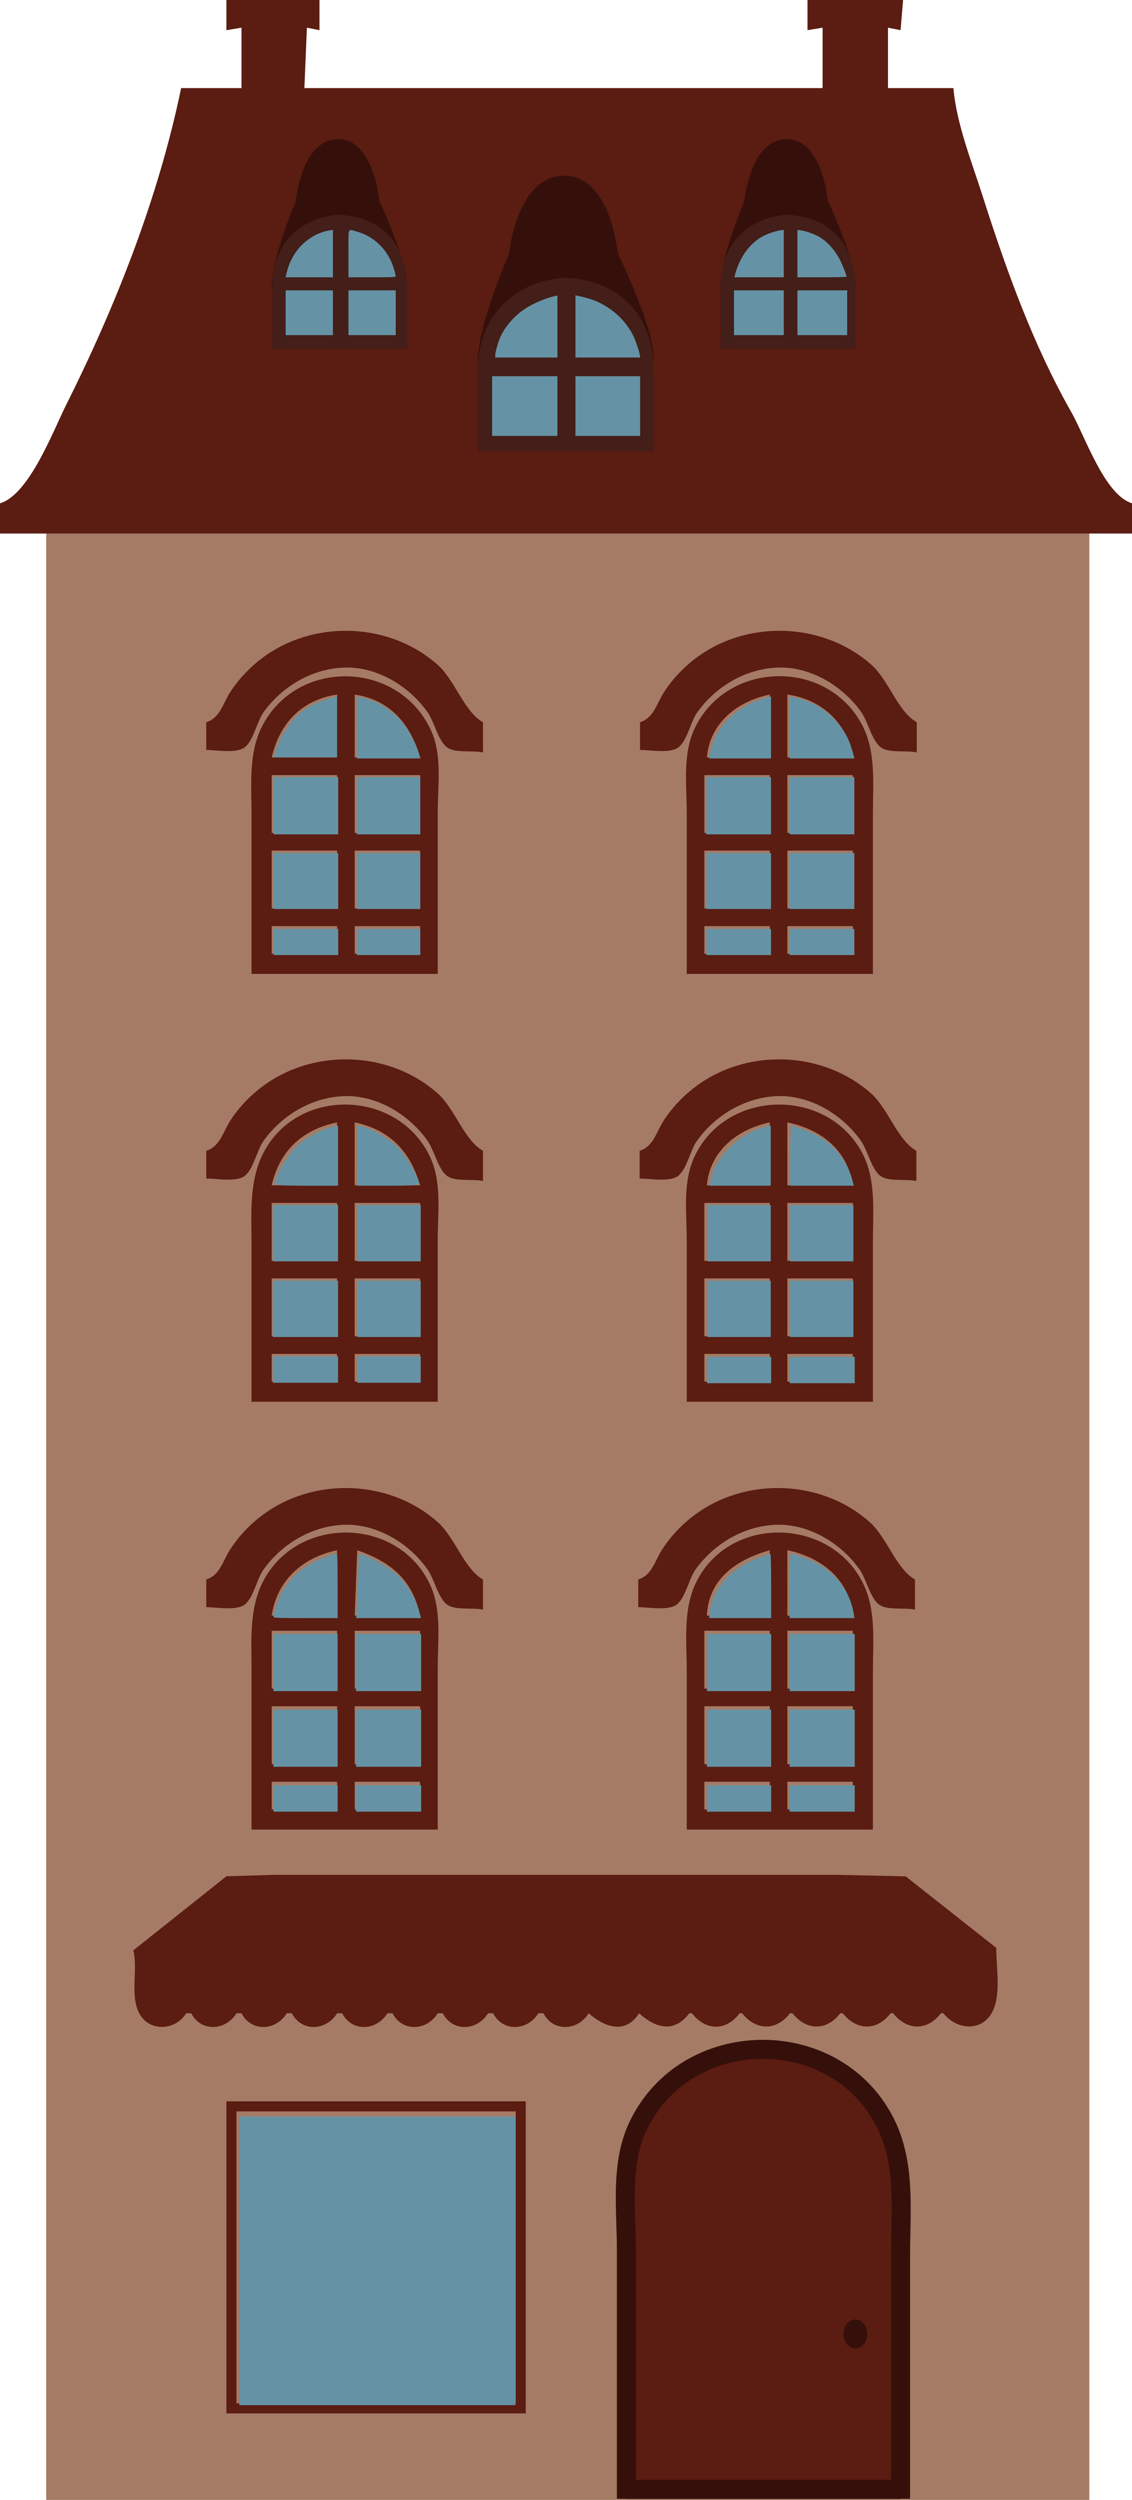 <?xml version="1.0" encoding="UTF-8" standalone="no"?>
<!-- Created with Inkscape (http://www.inkscape.org/) -->

<svg
   width="119.062mm"
   height="262.833mm"
   viewBox="0 0 119.062 262.833"
   version="1.1"
   id="svg185"
   xml:space="preserve"
   inkscape:version="1.2.2 (732a01da63, 2022-12-09)"
   sodipodi:docname="houseicon.svg"
   xmlns:inkscape="http://www.inkscape.org/namespaces/inkscape"
   xmlns:sodipodi="http://sodipodi.sourceforge.net/DTD/sodipodi-0.dtd"
   xmlns="http://www.w3.org/2000/svg"
   xmlns:svg="http://www.w3.org/2000/svg"><sodipodi:namedview
     id="namedview187"
     pagecolor="#ffffff"
     bordercolor="#000000"
     borderopacity="0.25"
     inkscape:showpageshadow="2"
     inkscape:pageopacity="0.0"
     inkscape:pagecheckerboard="0"
     inkscape:deskcolor="#d1d1d1"
     inkscape:document-units="mm"
     showgrid="false"
     inkscape:zoom="0.50646226"
     inkscape:cx="98.72404"
     inkscape:cy="494.60744"
     inkscape:window-width="1920"
     inkscape:window-height="991"
     inkscape:window-x="-9"
     inkscape:window-y="-9"
     inkscape:window-maximized="1"
     inkscape:current-layer="layer1" /><defs
     id="defs182" /><g
     inkscape:label="Layer 1"
     inkscape:groupmode="layer"
     id="layer1"
     transform="translate(-46.118,-13.066)"><g
       id="g1887"
       inkscape:label="ablakok"><rect
         style="fill:#a57b65;fill-opacity:1;stroke-width:1.486;stroke-linecap:square;stroke-opacity:0.765;paint-order:markers stroke fill"
         id="rect1889"
         width="109.713"
         height="207.929"
         x="50.978"
         y="67.97" /><path
         style="fill:#5b1c11;fill-opacity:1;stroke:none;stroke-width:0.265"
         d="m 69.931,13.066 v 3.175 l 1.587,-0.265 v 6.35 h -6.35 c -2.382,11.512 -6.856,22.866 -12.105,33.337 -1.362,2.716 -3.88,9.417 -6.945,10.319 v 3.175 H 165.18 v -3.175 c -2.887,-0.888 -4.931,-7.025 -6.35,-9.525 -4.058,-7.15 -6.861,-14.951 -9.351,-22.754 -1.148,-3.597 -2.755,-7.608 -3.084,-11.377 h -6.879 v -6.35 l 1.323,0.265 0.265,-3.175 h -10.054 v 3.175 l 1.587,-0.265 v 6.35 H 78.133 l 0.265,-6.35 1.323,0.265 v -3.175 h -9.79 m 11.113,24.077 v 5.027 h -5.027 c 0.397,-2.65 2.302,-4.748 5.027,-5.027 m 6.615,5.027 h -5.027 v -5.027 c 2.725,0.279 4.63,2.377 5.027,5.027 m 40.746,-5.027 v 5.027 h -5.292 c 0.651,-2.74 2.377,-4.771 5.292,-5.027 m 6.615,5.027 h -5.292 v -5.027 c 2.979,0.262 4.507,2.32 5.292,5.027 m -53.975,1.323 v 4.763 h -5.027 v -4.763 h 5.027 m 6.615,0 v 4.763 h -5.027 v -4.763 h 5.027 m 40.746,0 v 4.763 h -5.292 v -4.763 h 5.292 m 6.615,0 v 4.763 h -5.292 v -4.763 h 5.292 m -30.427,0.529 v 6.615 h -6.615 c 0.321,-3.655 3.217,-5.911 6.615,-6.615 m 8.731,6.615 H 106.443 v -6.615 c 3.574,0.484 6.337,2.996 6.879,6.615 m -8.731,1.852 v 6.35 h -6.879 v -6.35 h 6.879 m 8.731,0 v 6.35 H 106.443 v -6.35 h 6.879"
         id="path426" /><path
         style="fill:#5b1c11;fill-opacity:1;stroke:none;stroke-width:0.265"
         d="m 69.931,233.993 v 32.808 H 101.416 V 233.993 H 69.931 m 30.427,1.058 v 30.692 H 70.989 v -30.692 z"
         id="path505" /><path
         style="fill:#5b1c11;fill-opacity:1;stroke:none;stroke-width:0.266"
         d="m 111.999,275.797 h 28.84 v -24.95 c 0,-4.785 0.572,-9.826 -1.656,-14.219 -5.347,-10.546 -21.034,-10.248 -25.996,0.537 -1.847,4.015 -1.188,8.837 -1.188,13.146 v 25.487"
         id="path503"
         inkscape:label="ajto" /><path
         style="fill:#35100b;fill-opacity:1;stroke-width:1.489;stroke-linecap:square;stroke-opacity:0.765;paint-order:markers stroke fill"
         d="m 96.386,50.674 c 0.135,-3.736 3.265,-10.905 3.265,-10.905 0,0 0.784,-8.163 5.747,-8.228 4.963,-0.065 5.681,8.097 5.681,8.097 0,0 3.813,7.867 3.788,11.036 -0.013,1.573 -18.703,6.156 -18.48,0 z"
         id="path4385"
         sodipodi:nodetypes="scscss" /><path
         style="fill:#5b1c11;fill-opacity:1;stroke:none;stroke-width:0.265"
         d="m 60.141,218.118 c 0.477,2.003 -0.295,4.464 0.492,6.346 0.949,2.27 3.888,2.184 5.065,0.269 h 0.529 c 1.054,2.014 3.632,1.839 4.763,0 h 0.529 c 1.054,2.014 3.632,1.839 4.763,0 h 0.529 c 1.054,2.014 3.632,1.839 4.763,0 h 0.529 c 1.054,2.014 3.632,1.839 4.763,0 h 0.529 c 1.054,2.014 3.632,1.839 4.763,0 h 0.529 c 1.054,2.014 3.632,1.839 4.763,0 h 0.529 c 1.054,2.014 3.632,1.839 4.763,0 h 0.529 c 1.054,2.014 3.632,1.839 4.763,0 1.659,1.478 3.908,2.251 5.292,0 1.781,1.587 3.704,2.103 5.292,0 h 0.265 c 1.474,1.865 3.594,1.899 5.027,0 h 0.265 c 1.459,1.842 3.614,1.872 5.027,0 h 0.265 c 1.453,1.838 3.602,1.876 5.027,0 h 0.265 c 1.453,1.838 3.602,1.876 5.027,0 h 0.265 c 1.459,1.842 3.614,1.872 5.027,0 h 0.265 c 1.477,1.869 4.349,1.995 5.32,-0.529 0.697,-1.811 0.236,-4.43 0.236,-6.35 l -9.525,-7.514 -7.144,-0.158 H 118.614 85.012 74.958 l -5.027,0.149 -9.79,7.788"
         id="path501" /><path
         style="fill:#35100b;fill-opacity:1;stroke-width:1.164;stroke-linecap:square;stroke-opacity:0.765;paint-order:markers stroke fill"
         d="m 121.885,42.91 c 0.104,-2.971 2.51,-8.671 2.51,-8.671 0,0 0.602,-6.49 4.417,-6.542 3.815,-0.052 4.367,6.439 4.367,6.439 0,0 2.931,6.255 2.911,8.775 -0.01,1.25 -14.376,4.895 -14.205,0 z"
         id="path4388"
         sodipodi:nodetypes="scscss" /><path
         style="fill:#35100b;fill-opacity:1;stroke-width:1.164;stroke-linecap:square;stroke-opacity:0.765;paint-order:markers stroke fill"
         d="m 74.704,42.91 c 0.104,-2.971 2.51,-8.671 2.51,-8.671 0,0 0.602,-6.49 4.417,-6.542 3.815,-0.052 4.367,6.439 4.367,6.439 0,0 2.931,6.255 2.911,8.775 -0.01,1.25 -14.376,4.895 -14.205,0 z"
         id="path3949"
         sodipodi:nodetypes="scscss" /><path
         style="display:inline;fill:#441e18;fill-opacity:1;stroke-width:1.489;stroke-linecap:square;stroke-opacity:0.765;paint-order:markers stroke fill"
         d="m 121.903,42.805 v 6.926 h 14.178 V 43.312 c 0.009,-4.492 -2.667,-7.487 -7.148,-7.659 -4.048,0.201 -6.953,3.136 -7.03,7.151 z"
         id="path3892"
         sodipodi:nodetypes="cccccc"
         inkscape:label="path3888" /><path
         style="display:inline;fill:#441e18;fill-opacity:1;stroke-width:1.935;stroke-linecap:square;stroke-opacity:0.765;paint-order:markers stroke fill"
         d="m 96.403,51.543 v 8.971 h 18.494 v -8.313 c 0.012,-5.818 -3.479,-9.697 -9.324,-9.92 -5.28,0.26 -9.07,4.062 -9.17,9.263 z"
         id="path3888"
         sodipodi:nodetypes="cccccc"
         inkscape:label="path3888" /><path
         style="display:inline;fill:#441e18;fill-opacity:1;stroke-width:1.489;stroke-linecap:square;stroke-opacity:0.765;paint-order:markers stroke fill"
         d="m 74.758,42.805 v 6.926 H 88.936 V 43.312 c 0.009,-4.492 -2.667,-7.487 -7.148,-7.659 -4.048,0.201 -6.953,3.136 -7.03,7.151 z"
         id="path3808"
         sodipodi:nodetypes="cccccc" /><g
         id="g2998"
         inkscape:label="keretek"><path
           style="fill:#5b1c11;fill-opacity:1;stroke:none;stroke-width:0.265"
           d="m 118.349,205.418 h 19.579 v -16.669 c 0,-3.074 0.365,-6.417 -1.056,-9.26 -3.486,-6.972 -14.119,-7.154 -17.561,0 -1.374,2.856 -0.962,6.186 -0.962,9.26 v 16.669 m 8.731,-29.369 v 6.879 h -6.615 c 0.179,-3.911 3.168,-5.901 6.615,-6.879 m 8.731,6.879 h -6.879 v -6.879 c 3.546,0.734 6.543,3.059 6.879,6.879 m -8.731,1.587 v 6.085 h -6.879 v -6.085 h 6.879 m 8.731,0 v 6.085 h -6.879 v -6.085 h 6.879 m -8.731,7.938 v 6.085 h -6.879 v -6.085 h 6.879 m 8.731,0 v 6.085 h -6.879 v -6.085 h 6.879 m -8.731,7.938 v 2.91 h -6.879 v -2.91 h 6.879 m 8.731,0 v 2.91 h -6.879 v -2.91 h 6.879"
           id="path499" /><path
           style="fill:#6593a5;fill-opacity:1;stroke-width:2.778;stroke-linecap:square;stroke-opacity:0.765;paint-order:markers stroke fill"
           d="m 282.719,349.607 c 0.125,-0.339 0.728,-2.133 1.34,-3.986 1.354,-4.102 5.161,-9.924 8.306,-12.703 4.004,-3.537 7.266,-5.101 15.037,-7.207 0.806,-0.218 0.864,0.595 0.864,12.14 v 12.374 h -12.887 c -10.102,0 -12.838,-0.133 -12.66,-0.617 z"
           id="path3078"
           transform="scale(0.265)" /><path
           style="fill:#5b1c11;fill-opacity:1;stroke:none;stroke-width:0.265"
           d="m 72.576,205.418 h 19.579 v -16.933 c 0,-2.848 0.439,-6.067 -0.768,-8.731 -3.263,-7.199 -13.854,-7.442 -17.542,-0.529 -1.557,2.918 -1.269,6.33 -1.269,9.525 v 16.669 m 8.996,-29.369 v 6.879 h -6.879 c 0.552,-3.735 3.277,-6.126 6.879,-6.879 m 2.117,0 c 3.508,1.219 5.822,3.092 6.615,6.879 h -6.879 l 0.265,-6.879 m -2.117,8.467 v 6.085 h -6.879 v -6.085 h 6.879 m 8.731,0 v 6.085 h -6.879 v -6.085 h 6.879 m -8.731,7.938 v 6.085 h -6.879 v -6.085 h 6.879 m 8.731,0 v 6.085 h -6.879 v -6.085 h 6.879 m -8.731,7.938 v 2.91 h -6.879 v -2.91 h 6.879 m 8.731,0 v 2.91 h -6.879 v -2.91 h 6.879"
           id="path497" /><path
           style="fill:#5b1c11;fill-opacity:1;stroke:none;stroke-width:0.265"
           d="m 118.349,160.439 h 19.579 v -16.933 c 0,-3.079 0.365,-6.448 -1.144,-9.26 -3.719,-6.931 -14.386,-6.703 -17.667,0.529 -1.208,2.664 -0.768,5.884 -0.768,8.731 v 16.933 m 8.731,-29.369 v 6.615 h -6.615 c 0.318,-3.62 3.238,-5.908 6.615,-6.615 m 8.731,6.615 h -6.879 v -6.615 c 3.527,0.73 6.319,2.875 6.879,6.615 m -8.731,1.852 v 6.085 h -6.879 v -6.085 h 6.879 m 8.731,0 v 6.085 h -6.879 v -6.085 h 6.879 m -8.731,7.938 v 6.085 h -6.879 v -6.085 h 6.879 m 8.731,0 v 6.085 h -6.879 v -6.085 h 6.879 m -8.731,7.938 v 2.91 h -6.879 v -2.91 h 6.879 m 8.731,0 v 2.91 h -6.879 v -2.91 h 6.879"
           id="path491" /><path
           style="fill:#5b1c11;fill-opacity:1;stroke:none;stroke-width:0.265"
           d="m 72.576,160.439 h 19.579 v -16.933 c 0,-2.858 0.455,-6.067 -0.768,-8.731 -3.275,-7.134 -13.886,-7.554 -17.546,-0.529 -1.571,3.015 -1.266,6.499 -1.266,9.79 v 16.404 m 8.996,-29.369 v 6.615 h -6.879 c 0.847,-3.662 3.235,-5.861 6.879,-6.615 m 8.731,6.615 h -6.879 v -6.615 c 3.697,0.773 5.844,3.043 6.879,6.615 m -8.731,1.852 v 6.085 h -6.879 v -6.085 h 6.879 m 8.731,0 v 6.085 h -6.879 v -6.085 h 6.879 m -8.731,7.938 v 6.085 h -6.879 v -6.085 h 6.879 m 8.731,0 v 6.085 h -6.879 v -6.085 h 6.879 m -8.731,7.938 v 2.91 h -6.879 v -2.91 h 6.879 m 8.731,0 v 2.91 h -6.879 v -2.91 h 6.879"
           id="path489" /><path
           style="fill:#5b1c11;fill-opacity:1;stroke:none;stroke-width:0.265"
           d="m 118.349,115.46 h 19.579 V 98.526 c 0,-3.075 0.347,-6.442 -1.145,-9.26 -3.731,-7.046 -14.37,-6.743 -17.666,0.529 -1.208,2.665 -0.768,5.883 -0.768,8.731 v 16.933 m 8.731,-29.369 v 6.615 h -6.615 c 0.321,-3.655 3.217,-5.911 6.615,-6.615 m 8.731,6.615 h -6.879 v -6.615 c 3.574,0.484 6.337,2.996 6.879,6.615 m -8.731,1.852 v 6.085 h -6.879 v -6.085 h 6.879 m 8.731,0 v 6.085 h -6.879 v -6.085 h 6.879 m -8.731,7.938 v 6.085 h -6.879 v -6.085 h 6.879 m 8.731,0 v 6.085 h -6.879 v -6.085 h 6.879 m -8.731,7.938 v 2.91 h -6.879 v -2.91 h 6.879 m 8.731,0 v 2.91 h -6.879 v -2.91 h 6.879"
           id="path3003" /><path
           style="fill:#5b1c11;fill-opacity:1;stroke:none;stroke-width:0.265"
           d="M 72.576,115.46 H 92.156 V 98.526 c 0,-2.714 0.48,-5.92 -0.619,-8.467 -3.264,-7.571 -14.197,-7.943 -17.904,-0.529 -1.398,2.797 -1.056,6.233 -1.056,9.26 v 16.669 m 8.996,-29.369 v 6.615 h -6.879 c 0.831,-3.59 3.16,-6.065 6.879,-6.615 m 8.731,6.615 h -6.879 v -6.615 c 3.731,0.551 5.893,3.141 6.879,6.615 m -8.731,1.852 v 6.085 h -6.879 v -6.085 h 6.879 m 8.731,0 v 6.085 h -6.879 v -6.085 h 6.879 m -8.731,7.938 v 6.085 h -6.879 v -6.085 h 6.879 m 8.731,0 v 6.085 h -6.879 v -6.085 h 6.879 m -8.731,7.938 v 2.91 h -6.879 v -2.91 h 6.879 m 8.731,0 v 2.91 h -6.879 v -2.91 h 6.879"
           id="path481" /><path
           style="fill:#6593a5;fill-opacity:1;stroke-width:2.778;stroke-linecap:square;stroke-opacity:0.765;paint-order:markers stroke fill"
           d="m 315.67,337.935 v -12.288 l 1.945,0.437 c 10.963,2.463 19.323,10.847 22.964,23.028 l 0.332,1.111 H 328.291 315.67 Z"
           id="path3634"
           transform="scale(0.265)" /><path
           style="fill:#6593a5;fill-opacity:1;stroke-width:2.778;stroke-linecap:square;stroke-opacity:0.765;paint-order:markers stroke fill"
           d="m 315.67,368.981 v -11.353 h 12.587 12.587 v 11.353 11.353 h -12.587 -12.587 z"
           id="path3636"
           transform="scale(0.265)" /><path
           style="fill:#6593a5;fill-opacity:1;stroke-width:2.778;stroke-linecap:square;stroke-opacity:0.765;paint-order:markers stroke fill"
           d="m 282.598,368.981 v -11.353 h 12.834 12.834 v 11.353 11.353 h -12.834 -12.834 z"
           id="path3638"
           transform="scale(0.265)" /><path
           style="fill:#6593a5;fill-opacity:1;stroke-width:2.778;stroke-linecap:square;stroke-opacity:0.765;paint-order:markers stroke fill"
           d="m 282.598,398.845 v -11.106 h 12.834 12.834 v 11.106 11.106 h -12.834 -12.834 z"
           id="path3640"
           transform="scale(0.265)" /><path
           style="fill:#6593a5;fill-opacity:1;stroke-width:2.778;stroke-linecap:square;stroke-opacity:0.765;paint-order:markers stroke fill"
           d="m 315.67,398.845 v -11.106 h 12.587 12.587 v 11.106 11.106 h -12.587 -12.587 z"
           id="path3642"
           transform="scale(0.265)" /><path
           style="fill:#6593a5;fill-opacity:1;stroke-width:2.778;stroke-linecap:square;stroke-opacity:0.765;paint-order:markers stroke fill"
           d="m 315.67,423.033 v -5.183 h 12.587 12.587 v 5.183 5.183 h -12.587 -12.587 z"
           id="path3644"
           transform="scale(0.265)" /><path
           style="fill:#6593a5;fill-opacity:1;stroke-width:2.778;stroke-linecap:square;stroke-opacity:0.765;paint-order:markers stroke fill"
           d="m 282.598,423.033 v -5.183 h 12.834 12.834 v 5.183 5.183 h -12.834 -12.834 z"
           id="path3646"
           transform="scale(0.265)" /><path
           style="fill:#6593a5;fill-opacity:1;stroke-width:2.778;stroke-linecap:square;stroke-opacity:0.765;paint-order:markers stroke fill"
           d="m 455.885,348.119 c 1.913,-10.24 10.04,-18.444 21.569,-21.774 l 2.591,-0.749 v 12.314 12.314 h -12.277 -12.277 z"
           id="path3648"
           transform="scale(0.265)" /><path
           style="fill:#6593a5;fill-opacity:1;stroke-width:2.778;stroke-linecap:square;stroke-opacity:0.765;paint-order:markers stroke fill"
           d="m 487.45,337.927 v -12.297 l 3.085,0.703 c 9.472,2.157 18.021,9.67 21.046,18.494 0.505,1.475 1.062,3.292 1.238,4.039 l 0.319,1.357 h -12.844 -12.844 z"
           id="path3650"
           transform="scale(0.265)" /><path
           style="fill:#6593a5;fill-opacity:1;stroke-width:2.778;stroke-linecap:square;stroke-opacity:0.765;paint-order:markers stroke fill"
           d="m 487.45,368.981 v -11.353 h 12.834 12.834 v 11.353 11.353 h -12.834 -12.834 z"
           id="path3652"
           transform="scale(0.265)" /><path
           style="fill:#6593a5;fill-opacity:1;stroke-width:2.778;stroke-linecap:square;stroke-opacity:0.765;paint-order:markers stroke fill"
           d="m 454.377,368.981 v -11.353 h 12.834 12.834 v 11.353 11.353 h -12.834 -12.834 z"
           id="path3654"
           transform="scale(0.265)" /><path
           style="fill:#6593a5;fill-opacity:1;stroke-width:2.778;stroke-linecap:square;stroke-opacity:0.765;paint-order:markers stroke fill"
           d="m 454.377,398.845 v -11.106 h 12.834 12.834 v 11.106 11.106 h -12.834 -12.834 z"
           id="path3656"
           transform="scale(0.265)" /><path
           style="fill:#6593a5;fill-opacity:1;stroke-width:2.778;stroke-linecap:square;stroke-opacity:0.765;paint-order:markers stroke fill"
           d="m 487.45,398.845 v -11.106 h 12.834 12.834 v 11.106 11.106 h -12.834 -12.834 z"
           id="path3658"
           transform="scale(0.265)" /><path
           style="fill:#6593a5;fill-opacity:1;stroke-width:2.778;stroke-linecap:square;stroke-opacity:0.765;paint-order:markers stroke fill"
           d="m 487.45,423.033 v -5.183 h 12.834 12.834 v 5.183 5.183 h -12.834 -12.834 z"
           id="path3660"
           transform="scale(0.265)" /><path
           style="fill:#6593a5;fill-opacity:1;stroke-width:2.778;stroke-linecap:square;stroke-opacity:0.765;paint-order:markers stroke fill"
           d="m 454.377,423.033 v -5.183 h 12.834 12.834 v 5.183 5.183 h -12.834 -12.834 z"
           id="path3662"
           transform="scale(0.265)" /><path
           style="fill:#6593a5;fill-opacity:1;stroke-width:3.929;stroke-linecap:square;stroke-opacity:0.765;paint-order:markers stroke fill"
           d="M 315.883,507.781 V 495.838 l 1.92,0.451 c 4.129,0.97 10.594,4.735 14.029,8.17 3.325,3.325 8.484,12.028 8.484,14.312 0,0.769 -2.357,0.953 -12.216,0.953 h -12.216 z"
           id="path3664"
           transform="scale(0.265)" /><path
           style="fill:#6593a5;fill-opacity:1;stroke-width:3.929;stroke-linecap:square;stroke-opacity:0.765;paint-order:markers stroke fill"
           d="m 283.073,518.832 c 0,-2.433 5.15,-11.323 8.386,-14.474 3.507,-3.416 10.163,-7.095 14.476,-8.002 l 2.269,-0.477 v 11.923 11.923 h -12.566 c -9.735,0 -12.566,-0.201 -12.566,-0.892 z"
           id="path3666"
           transform="scale(0.265)" /><path
           style="fill:#6593a5;fill-opacity:1;stroke-width:3.929;stroke-linecap:square;stroke-opacity:0.765;paint-order:markers stroke fill"
           d="m 282.375,538.572 v -11.169 h 12.915 12.915 v 11.169 11.169 h -12.915 -12.915 z"
           id="path3668"
           transform="scale(0.265)" /><path
           style="fill:#6593a5;fill-opacity:1;stroke-width:3.929;stroke-linecap:square;stroke-opacity:0.765;paint-order:markers stroke fill"
           d="m 315.883,538.572 v -11.169 h 12.566 12.566 v 11.169 11.169 H 328.449 315.883 Z"
           id="path3670"
           transform="scale(0.265)" /><path
           style="fill:#6593a5;fill-opacity:1;stroke-width:3.929;stroke-linecap:square;stroke-opacity:0.765;paint-order:markers stroke fill"
           d="m 315.883,568.59 v -11.169 h 12.566 12.566 v 11.169 11.169 H 328.449 315.883 Z"
           id="path3672"
           transform="scale(0.265)" /><path
           style="fill:#6593a5;fill-opacity:1;stroke-width:3.929;stroke-linecap:square;stroke-opacity:0.765;paint-order:markers stroke fill"
           d="m 282.375,568.59 v -11.169 h 12.915 12.915 v 11.169 11.169 h -12.915 -12.915 z"
           id="path3674"
           transform="scale(0.265)" /><path
           style="fill:#6593a5;fill-opacity:1;stroke-width:3.929;stroke-linecap:square;stroke-opacity:0.765;paint-order:markers stroke fill"
           d="m 282.375,592.674 v -5.236 h 12.915 12.915 v 5.236 5.236 h -12.915 -12.915 z"
           id="path3676"
           transform="scale(0.265)" /><path
           style="fill:#6593a5;fill-opacity:1;stroke-width:3.929;stroke-linecap:square;stroke-opacity:0.765;paint-order:markers stroke fill"
           d="m 315.883,592.674 v -5.236 h 12.566 12.566 v 5.236 5.236 H 328.449 315.883 Z"
           id="path3678"
           transform="scale(0.265)" /><path
           style="fill:#6593a5;fill-opacity:1;stroke-width:3.929;stroke-linecap:square;stroke-opacity:0.765;paint-order:markers stroke fill"
           d="m 456.309,516.784 c 2.032,-9.042 11.567,-18.041 21.704,-20.484 l 1.92,-0.463 v 11.943 11.943 h -12.142 -12.142 z"
           id="path3680"
           transform="scale(0.265)" /><path
           style="fill:#6593a5;fill-opacity:1;stroke-width:3.929;stroke-linecap:square;stroke-opacity:0.765;paint-order:markers stroke fill"
           d="m 487.612,507.856 c 0,-6.527 0.265,-11.867 0.589,-11.867 1.657,0 9.134,3.062 12.058,4.939 5.893,3.782 10.546,10.236 12.167,16.876 l 0.469,1.92 h -12.641 -12.641 z"
           id="path3682"
           transform="scale(0.265)" /><path
           style="fill:#6593a5;fill-opacity:1;stroke-width:3.929;stroke-linecap:square;stroke-opacity:0.765;paint-order:markers stroke fill"
           d="m 487.612,538.572 v -11.169 h 12.566 12.566 v 11.169 11.169 h -12.566 -12.566 z"
           id="path3684"
           transform="scale(0.265)" /><path
           style="fill:#6593a5;fill-opacity:1;stroke-width:3.929;stroke-linecap:square;stroke-opacity:0.765;paint-order:markers stroke fill"
           d="m 454.802,538.572 v -11.169 h 12.566 12.566 v 11.169 11.169 h -12.566 -12.566 z"
           id="path3686"
           transform="scale(0.265)" /><path
           style="fill:#6593a5;fill-opacity:1;stroke-width:3.929;stroke-linecap:square;stroke-opacity:0.765;paint-order:markers stroke fill"
           d="m 454.802,568.59 v -11.169 h 12.566 12.566 v 11.169 11.169 h -12.566 -12.566 z"
           id="path3688"
           transform="scale(0.265)" /><path
           style="fill:#6593a5;fill-opacity:1;stroke-width:3.929;stroke-linecap:square;stroke-opacity:0.765;paint-order:markers stroke fill"
           d="m 487.612,568.59 v -11.169 h 12.566 12.566 v 11.169 11.169 h -12.566 -12.566 z"
           id="path3690"
           transform="scale(0.265)" /><path
           style="fill:#6593a5;fill-opacity:1;stroke-width:1.964;stroke-linecap:square;stroke-opacity:0.765;paint-order:markers stroke fill"
           d="m 487.437,592.848 v -5.236 h 12.915 12.915 v 5.236 5.236 h -12.915 -12.915 z"
           id="path3694"
           transform="scale(0.265)" /><path
           style="fill:#6593a5;fill-opacity:1;stroke-width:1.964;stroke-linecap:square;stroke-opacity:0.765;paint-order:markers stroke fill"
           d="m 454.627,592.848 v -5.236 h 12.74 12.74 v 5.236 5.236 h -12.74 -12.74 z"
           id="path3696"
           transform="scale(0.265)" /><path
           style="fill:#6593a5;fill-opacity:1;stroke-width:1.964;stroke-linecap:square;stroke-opacity:0.765;paint-order:markers stroke fill"
           d="m 455.716,689.097 c 1.024,-8.401 6.555,-15.568 15.491,-20.07 1.999,-1.007 7.903,-3.229 8.579,-3.229 0.19,0 0.321,5.215 0.321,12.74 v 12.74 h -12.329 -12.329 z"
           id="path3698"
           transform="scale(0.265)" /><path
           style="fill:#6593a5;fill-opacity:1;stroke-width:1.964;stroke-linecap:square;stroke-opacity:0.765;paint-order:markers stroke fill"
           d="m 454.627,708.905 v -11.344 h 12.74 12.74 v 11.344 11.344 h -12.74 -12.74 z"
           id="path3700"
           transform="scale(0.265)" /><path
           style="fill:#6593a5;fill-opacity:1;stroke-width:1.964;stroke-linecap:square;stroke-opacity:0.765;paint-order:markers stroke fill"
           d="m 487.437,708.905 v -11.344 h 12.915 12.915 v 11.344 11.344 h -12.915 -12.915 z"
           id="path3702"
           transform="scale(0.265)" /><path
           style="fill:#6593a5;fill-opacity:1;stroke-width:1.964;stroke-linecap:square;stroke-opacity:0.765;paint-order:markers stroke fill"
           d="m 487.437,678.538 c 0,-9.072 0.111,-12.74 0.386,-12.74 0.938,0 4.703,1.156 7.212,2.214 9.853,4.156 16.347,12.005 17.862,21.589 l 0.265,1.677 h -12.862 -12.862 z"
           id="path3704"
           transform="scale(0.265)" /><path
           style="fill:#6593a5;fill-opacity:1;stroke-width:1.964;stroke-linecap:square;stroke-opacity:0.765;paint-order:markers stroke fill"
           d="m 487.437,738.922 v -11.344 h 12.915 12.915 v 11.344 11.344 h -12.915 -12.915 z"
           id="path3706"
           transform="scale(0.265)" /><path
           style="fill:#6593a5;fill-opacity:1;stroke-width:1.964;stroke-linecap:square;stroke-opacity:0.765;paint-order:markers stroke fill"
           d="m 487.437,762.832 v -5.236 h 12.915 12.915 v 5.236 5.236 h -12.915 -12.915 z"
           id="path3708"
           transform="scale(0.265)" /><path
           style="fill:#6593a5;fill-opacity:1;stroke-width:1.964;stroke-linecap:square;stroke-opacity:0.765;paint-order:markers stroke fill"
           d="m 454.627,762.832 v -5.236 h 12.74 12.74 v 5.236 5.236 h -12.74 -12.74 z"
           id="path3710"
           transform="scale(0.265)" /><path
           style="fill:#6593a5;fill-opacity:1;stroke-width:1.964;stroke-linecap:square;stroke-opacity:0.765;paint-order:markers stroke fill"
           d="m 454.627,738.922 v -11.344 h 12.74 12.74 v 11.344 11.344 h -12.74 -12.74 z"
           id="path3712"
           transform="scale(0.265)" /><path
           style="fill:#6593a5;fill-opacity:1;stroke-width:1.964;stroke-linecap:square;stroke-opacity:0.765;paint-order:markers stroke fill"
           d="m 315.36,738.922 v -11.344 h 12.915 12.915 v 11.344 11.344 h -12.915 -12.915 z"
           id="path3714"
           transform="scale(0.265)" /><path
           style="fill:#6593a5;fill-opacity:1;stroke-width:1.964;stroke-linecap:square;stroke-opacity:0.765;paint-order:markers stroke fill"
           d="m 315.36,762.832 v -5.236 h 12.915 12.915 v 5.236 5.236 h -12.915 -12.915 z"
           id="path3716"
           transform="scale(0.265)" /><path
           style="fill:#6593a5;fill-opacity:1;stroke-width:1.964;stroke-linecap:square;stroke-opacity:0.765;paint-order:markers stroke fill"
           d="m 282.55,762.832 v -5.236 h 12.74 12.74 v 5.236 5.236 h -12.74 -12.74 z"
           id="path3718"
           transform="scale(0.265)" /><path
           style="fill:#6593a5;fill-opacity:1;stroke-width:1.964;stroke-linecap:square;stroke-opacity:0.765;paint-order:markers stroke fill"
           d="m 282.55,738.922 v -11.344 h 12.74 12.74 v 11.344 11.344 h -12.74 -12.74 z"
           id="path3720"
           transform="scale(0.265)" /><path
           style="fill:#6593a5;fill-opacity:1;stroke-width:1.964;stroke-linecap:square;stroke-opacity:0.765;paint-order:markers stroke fill"
           d="m 282.55,708.905 v -11.344 h 12.74 12.74 v 11.344 11.344 h -12.74 -12.74 z"
           id="path3722"
           transform="scale(0.265)" /><path
           style="fill:#6593a5;fill-opacity:1;stroke-width:1.964;stroke-linecap:square;stroke-opacity:0.765;paint-order:markers stroke fill"
           d="m 315.36,708.905 v -11.344 h 12.915 12.915 v 11.344 11.344 h -12.915 -12.915 z"
           id="path3724"
           transform="scale(0.265)" /><path
           style="fill:#6593a5;fill-opacity:1;stroke-width:1.964;stroke-linecap:square;stroke-opacity:0.765;paint-order:markers stroke fill"
           d="m 315.565,688.747 c 0.182,-3.043 0.844,-20.196 0.842,-21.853 -7.6e-4,-1.098 0.059,-1.157 0.937,-0.937 1.674,0.42 8.101,3.602 10.508,5.202 6.097,4.053 10.574,10.312 12.596,17.611 l 0.695,2.507 h -12.865 -12.865 z"
           id="path3726"
           transform="scale(0.265)" /><path
           style="fill:#6593a5;fill-opacity:1;stroke-width:1.964;stroke-linecap:square;stroke-opacity:0.765;paint-order:markers stroke fill"
           d="m 282.55,690.794 c 0,-1.01 1.792,-6.612 2.67,-8.349 2.991,-5.913 7.469,-10.368 13.56,-13.489 2.638,-1.352 7.64,-3.158 8.744,-3.158 0.432,0 0.506,1.85 0.506,12.74 v 12.74 h -12.74 c -10.635,0 -12.74,-0.08 -12.74,-0.485 z"
           id="path3728"
           transform="scale(0.265)" /><path
           style="fill:#6593a5;fill-opacity:1;stroke-width:1.389;stroke-linecap:square;stroke-opacity:0.765;paint-order:markers stroke fill"
           d="m 370.585,190.338 c 0,-1.222 0.944,-4.717 1.86,-6.889 1.67,-3.959 4.885,-7.916 8.784,-10.811 3.252,-2.415 8.5,-4.819 12.573,-5.76 l 1.464,-0.338 v 12.307 12.307 h -12.341 -12.341 z"
           id="path3730"
           transform="scale(0.265)" /><path
           style="fill:#6593a5;fill-opacity:1;stroke-width:1.389;stroke-linecap:square;stroke-opacity:0.765;paint-order:markers stroke fill"
           d="m 369.351,210.406 v -11.847 h 12.958 12.958 v 11.847 11.847 h -12.958 -12.958 z"
           id="path3732"
           transform="scale(0.265)" /><path
           style="fill:#6593a5;fill-opacity:1;stroke-width:1.389;stroke-linecap:square;stroke-opacity:0.765;paint-order:markers stroke fill"
           d="m 402.424,210.406 v -11.847 h 12.834 12.834 v 11.847 11.847 h -12.834 -12.834 z"
           id="path3734"
           transform="scale(0.265)" /><path
           style="fill:#6593a5;fill-opacity:1;stroke-width:1.389;stroke-linecap:square;stroke-opacity:0.765;paint-order:markers stroke fill"
           d="m 402.424,178.809 v -12.345 l 0.555,0.122 c 5.314,1.165 7.58,1.954 10.665,3.714 5.154,2.941 9.147,7.091 11.712,12.174 0.895,1.773 2.363,6.062 2.613,7.632 l 0.167,1.049 h -12.856 -12.856 z"
           id="path3736"
           transform="scale(0.265)" /><path
           style="fill:#6593a5;fill-opacity:1;stroke-width:1.389;stroke-linecap:square;stroke-opacity:0.765;paint-order:markers stroke fill"
           d="m 312.338,173.384 v -8.885 h 9.379 9.379 v 8.885 8.885 h -9.379 -9.379 z"
           id="path3738"
           transform="scale(0.265)" /><path
           style="fill:#6593a5;fill-opacity:1;stroke-width:1.389;stroke-linecap:square;stroke-opacity:0.765;paint-order:markers stroke fill"
           d="m 287.41,173.384 v -8.885 h 9.379 9.379 v 8.885 8.885 h -9.379 -9.379 z"
           id="path3740"
           transform="scale(0.265)" /><path
           style="fill:#6593a5;fill-opacity:1;stroke-width:1.389;stroke-linecap:square;stroke-opacity:0.765;paint-order:markers stroke fill"
           d="m 287.554,158.637 c 0.714,-3.17 1.287,-4.756 2.61,-7.219 3.045,-5.67 8.803,-9.836 14.849,-10.742 l 1.155,-0.173 v 9.407 9.407 h -9.383 -9.383 z"
           id="path3742"
           transform="scale(0.265)" /><path
           style="fill:#6593a5;fill-opacity:1;stroke-width:1.389;stroke-linecap:square;stroke-opacity:0.765;paint-order:markers stroke fill"
           d="m 312.338,149.937 c 0,-10.786 -0.35,-9.699 2.861,-8.881 7.541,1.922 13.331,7.815 15.386,15.661 0.281,1.074 0.511,2.098 0.511,2.276 0,0.261 -1.805,0.324 -9.379,0.324 h -9.379 z"
           id="path3744"
           transform="scale(0.265)" /><path
           style="fill:#6593a5;fill-opacity:1;stroke-width:1.389;stroke-linecap:square;stroke-opacity:0.765;paint-order:markers stroke fill"
           d="m 465.725,158.397 c 0.095,-0.505 0.534,-1.879 0.976,-3.054 2.087,-5.545 5.461,-9.687 9.972,-12.239 1.764,-0.998 5.196,-2.162 7.137,-2.42 l 1.296,-0.173 v 9.402 9.402 h -9.776 -9.776 z"
           id="path3746"
           transform="scale(0.265)" /><path
           style="fill:#6593a5;fill-opacity:1;stroke-width:1.389;stroke-linecap:square;stroke-opacity:0.765;paint-order:markers stroke fill"
           d="m 465.36,173.384 v -8.885 h 9.872 9.872 v 8.885 8.885 h -9.872 -9.872 z"
           id="path3748"
           transform="scale(0.265)" /><path
           style="fill:#6593a5;fill-opacity:1;stroke-width:1.389;stroke-linecap:square;stroke-opacity:0.765;paint-order:markers stroke fill"
           d="m 490.535,173.384 v -8.885 h 9.872 9.872 v 8.885 8.885 h -9.872 -9.872 z"
           id="path3750"
           transform="scale(0.265)" /><path
           style="fill:#6593a5;fill-opacity:1;stroke-width:1.389;stroke-linecap:square;stroke-opacity:0.765;paint-order:markers stroke fill"
           d="m 490.535,149.914 v -9.402 l 1.296,0.169 c 1.969,0.257 5.548,1.517 7.343,2.586 3.419,2.036 6.479,5.531 8.523,9.735 0.971,1.998 2.336,5.568 2.336,6.111 0,0.112 -4.387,0.204 -9.749,0.204 h -9.749 z"
           id="path3752"
           transform="scale(0.265)" /></g><g
         id="g2990"
         inkscape:label="ablaktetok"><path
           style="fill:#5b1c11;fill-opacity:1;stroke:none;stroke-width:0.265"
           d="m 67.814,89.001 v 2.91 c 1.058,0 3.165,0.404 4.041,-0.272 0.931,-0.718 1.279,-2.707 1.989,-3.697 1.951,-2.723 5.138,-4.6 8.522,-4.694 3.439,-0.096 6.791,1.964 8.72,4.694 0.699,0.989 1.114,2.996 2.049,3.697 0.856,0.642 2.729,0.285 3.783,0.537 v -3.175 c -2.001,-1.136 -2.942,-4.416 -4.764,-6.037 -4.912,-4.368 -12.598,-4.762 -17.991,-1.049 -1.493,1.028 -2.838,2.388 -3.824,3.91 -0.77,1.189 -1.073,2.72 -2.526,3.175"
           id="path477" /><path
           style="fill:#5b1c11;fill-opacity:1;stroke:none;stroke-width:0.265"
           d="m 113.435,89.001 v 2.91 c 1.058,0 3.165,0.404 4.041,-0.272 0.931,-0.718 1.279,-2.707 1.989,-3.697 1.951,-2.723 5.138,-4.6 8.523,-4.694 3.439,-0.096 6.791,1.964 8.72,4.694 0.699,0.989 1.114,2.996 2.049,3.697 0.856,0.642 2.729,0.285 3.783,0.537 v -3.175 c -2.001,-1.136 -2.942,-4.416 -4.764,-6.037 -4.912,-4.368 -12.598,-4.762 -17.991,-1.049 -1.493,1.028 -2.838,2.388 -3.824,3.91 -0.77,1.189 -1.073,2.72 -2.526,3.175"
           id="path529" /><path
           style="fill:#5b1c11;fill-opacity:1;stroke:none;stroke-width:0.265"
           d="m 67.814,134.06 v 2.91 c 1.058,0 3.165,0.404 4.041,-0.272 0.931,-0.718 1.279,-2.707 1.989,-3.697 1.951,-2.723 5.138,-4.6 8.522,-4.694 3.439,-0.096 6.791,1.964 8.72,4.694 0.699,0.989 1.114,2.996 2.049,3.697 0.856,0.642 2.729,0.285 3.783,0.537 v -3.175 c -2.001,-1.136 -2.942,-4.416 -4.764,-6.037 -4.912,-4.368 -12.598,-4.762 -17.991,-1.049 -1.493,1.028 -2.838,2.388 -3.824,3.91 -0.77,1.189 -1.073,2.72 -2.526,3.175"
           id="path531" /><path
           style="fill:#5b1c11;fill-opacity:1;stroke:none;stroke-width:0.265"
           d="m 113.395,134.06 v 2.91 c 1.058,0 3.165,0.404 4.041,-0.272 0.931,-0.718 1.279,-2.707 1.989,-3.697 1.951,-2.723 5.138,-4.6 8.522,-4.694 3.439,-0.096 6.791,1.964 8.72,4.694 0.699,0.989 1.114,2.996 2.049,3.697 0.856,0.642 2.729,0.285 3.783,0.537 v -3.175 c -2.001,-1.136 -2.942,-4.416 -4.764,-6.037 -4.912,-4.368 -12.598,-4.762 -17.991,-1.049 -1.493,1.028 -2.838,2.388 -3.824,3.91 -0.77,1.189 -1.073,2.72 -2.526,3.175"
           id="path533" /><path
           style="fill:#5b1c11;fill-opacity:1;stroke:none;stroke-width:0.265"
           d="m 67.814,179.127 v 2.91 c 1.058,0 3.165,0.404 4.041,-0.272 0.931,-0.718 1.279,-2.707 1.989,-3.697 1.951,-2.723 5.138,-4.6 8.522,-4.694 3.439,-0.096 6.791,1.964 8.72,4.694 0.699,0.989 1.114,2.996 2.049,3.697 0.856,0.642 2.729,0.285 3.783,0.537 v -3.175 c -2.001,-1.136 -2.942,-4.416 -4.764,-6.037 -4.912,-4.368 -12.598,-4.762 -17.991,-1.049 -1.493,1.028 -2.838,2.388 -3.824,3.91 -0.77,1.189 -1.073,2.72 -2.526,3.175"
           id="path535" /><path
           style="fill:#5b1c11;fill-opacity:1;stroke:none;stroke-width:0.265"
           d="m 113.25,179.127 v 2.91 c 1.058,0 3.165,0.404 4.041,-0.272 0.931,-0.718 1.279,-2.707 1.989,-3.697 1.951,-2.723 5.138,-4.6 8.523,-4.694 3.439,-0.096 6.791,1.964 8.72,4.694 0.699,0.989 1.114,2.996 2.049,3.697 0.856,0.642 2.729,0.285 3.783,0.537 v -3.175 c -2.001,-1.136 -2.942,-4.416 -4.764,-6.037 -4.912,-4.368 -12.598,-4.762 -17.991,-1.049 -1.493,1.028 -2.838,2.388 -3.824,3.91 -0.77,1.189 -1.073,2.72 -2.526,3.175"
           id="path537" /></g><path
         style="fill:#6593a5;fill-opacity:1;stroke-width:5.556;stroke-linecap:square;stroke-opacity:0.765;paint-order:markers stroke fill"
         d="m 269.023,946.27 v -57.26 h 54.792 54.792 v 57.26 57.26 h -54.792 -54.792 z"
         id="path4460"
         transform="scale(0.265)" /><ellipse
         style="fill:#35100b;fill-opacity:1;stroke-width:1.646;stroke-linecap:square;stroke-opacity:0.765;paint-order:markers stroke fill"
         id="path4652"
         cx="136.083"
         cy="258.452"
         rx="1.247"
         ry="1.524" /><path
         style="fill:none;fill-opacity:1;stroke:#35100b;stroke-width:2;stroke-linecap:square;stroke-linejoin:miter;stroke-dasharray:none;stroke-opacity:1"
         d="m 111.999,274.781 h 28.84 v -24.606 c 0,-4.719 0.572,-9.69 -1.656,-14.023 -5.347,-10.401 -21.034,-10.106 -25.996,0.529 -1.847,3.959 -1.188,8.715 -1.188,12.965 v 25.135"
         id="path4654"
         inkscape:label="ajto" /></g></g></svg>
